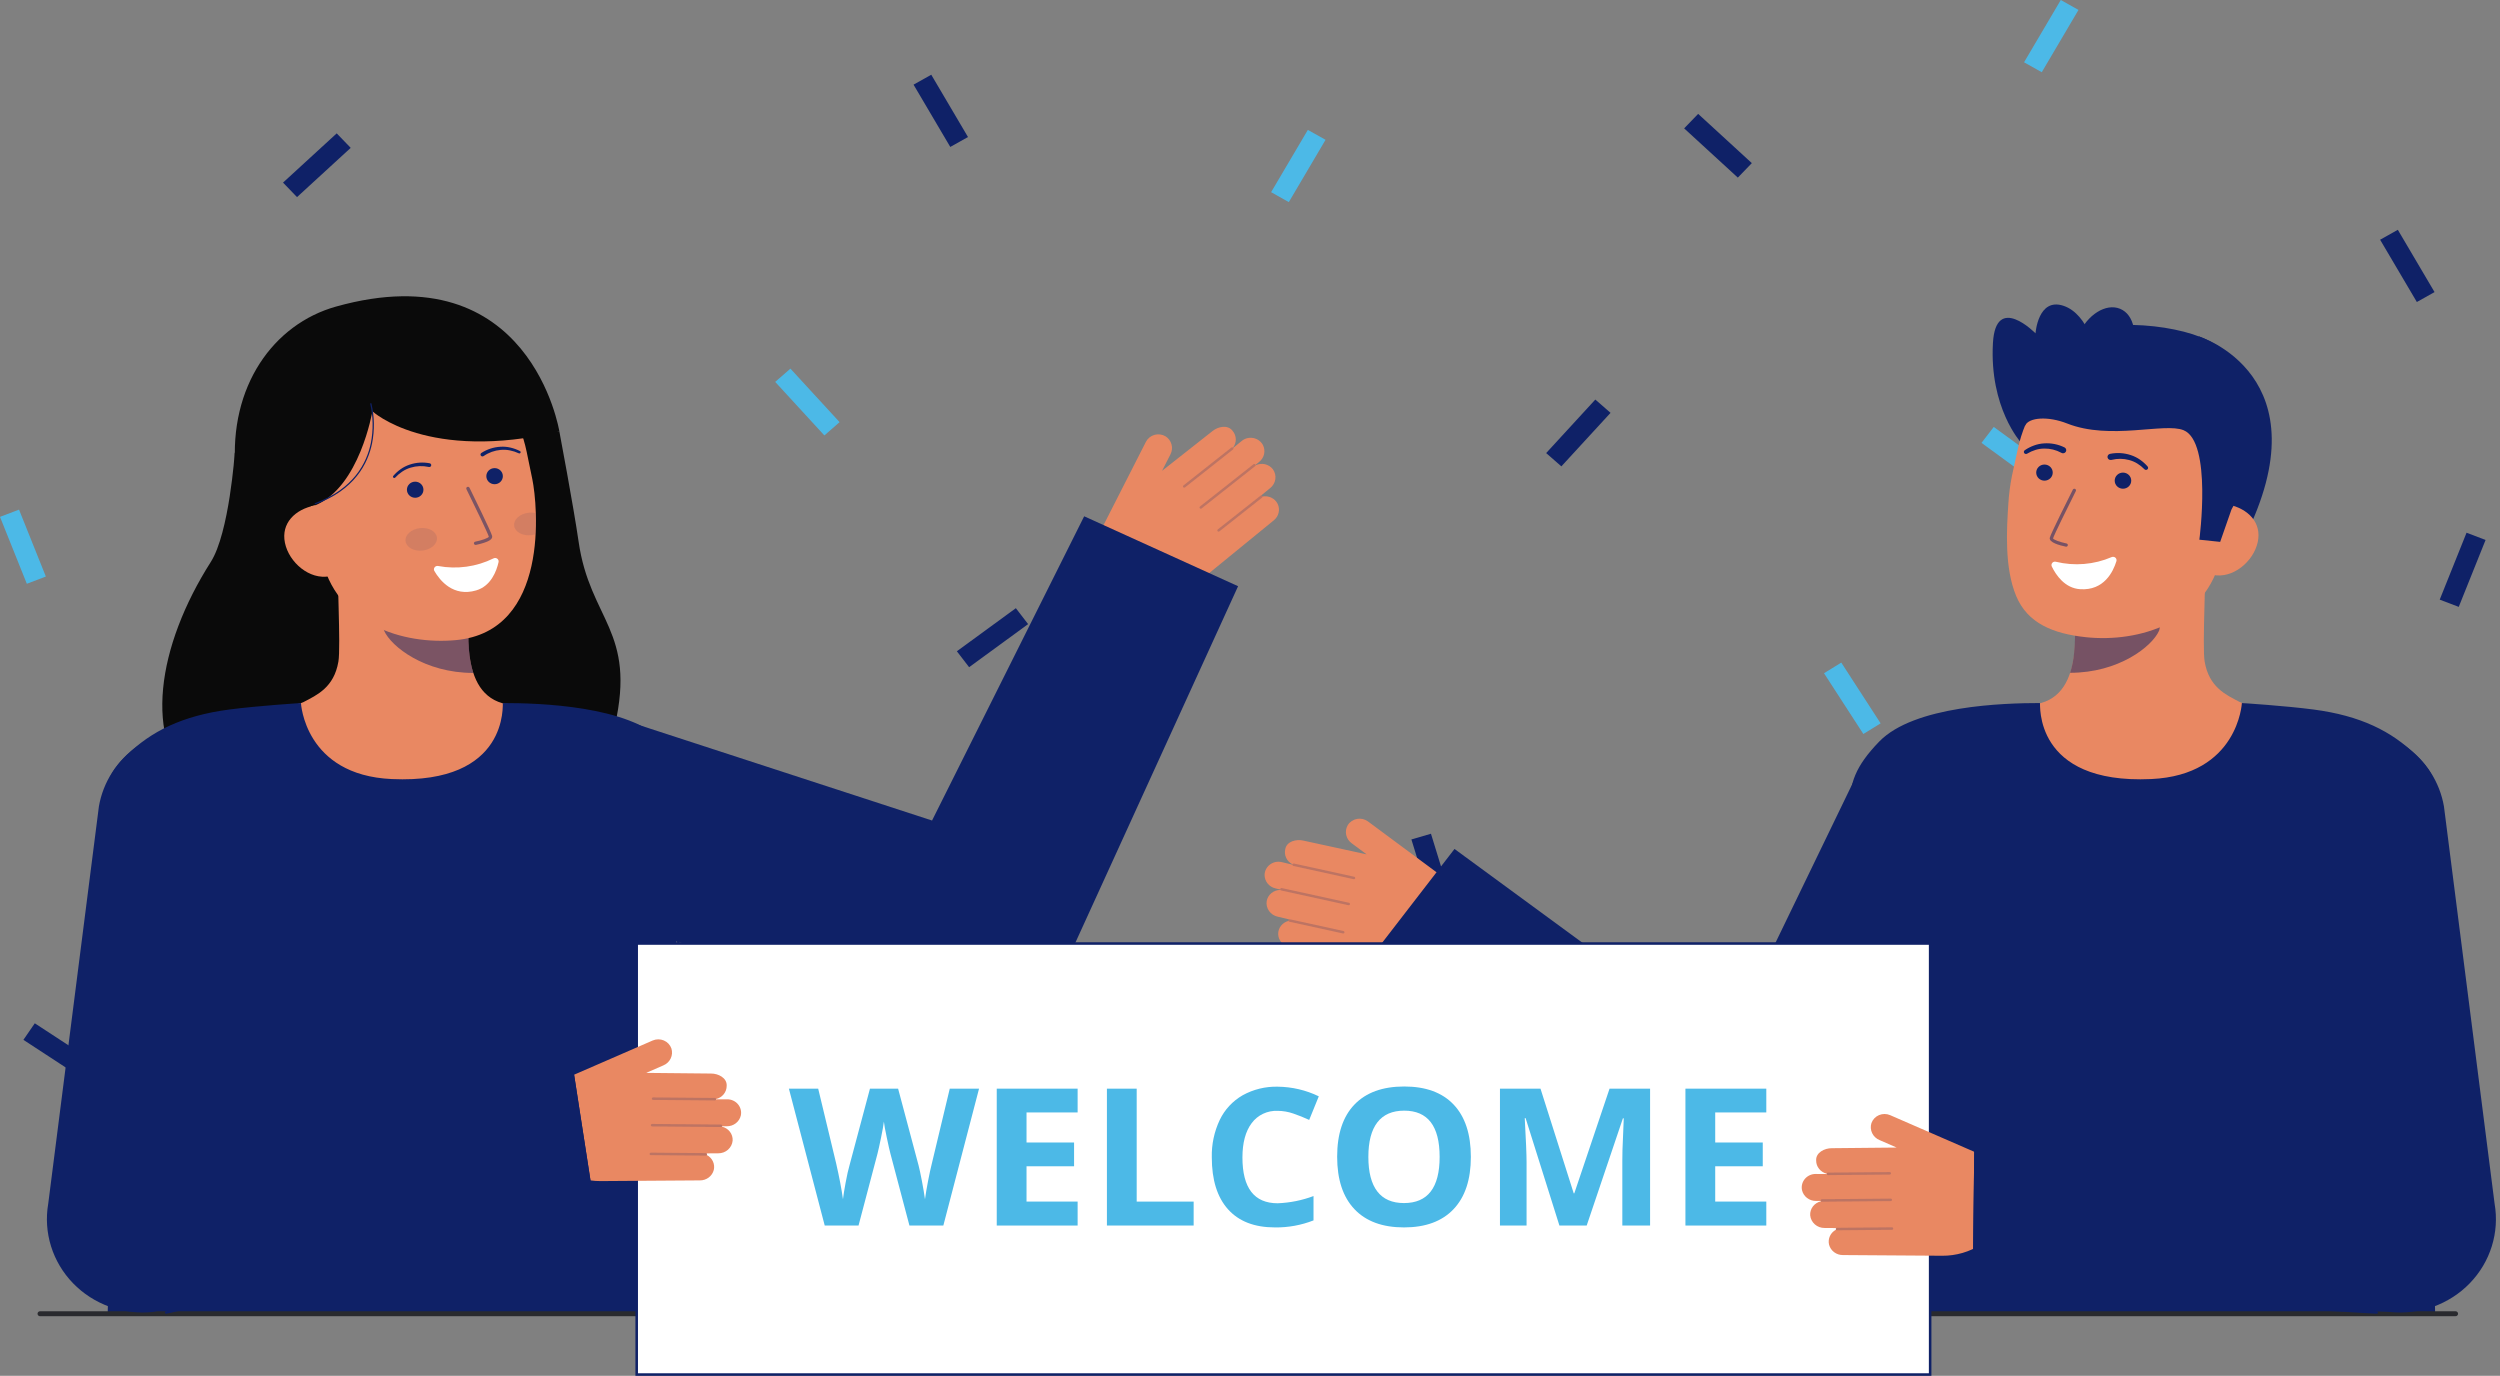 <svg width="318" height="175" viewBox="0 0 318 175" fill="none" xmlns="http://www.w3.org/2000/svg">
<rect x="0" y="0" width="318" height="175" fill="#808080" stroke="none"/>
<path d="M313.745 67.762L310.332 76.274L312.752 77.196L316.165 68.684L313.745 67.762Z" fill="#0F2167"/>
<path d="M100.541 46.889L98.606 48.578L104.86 55.387L106.796 53.697L100.541 46.889Z" fill="#4CB9E7"/>
<path d="M129.217 77.361L121.713 82.84L123.271 84.867L130.775 79.388L129.217 77.361Z" fill="#0F2167"/>
<path d="M216.005 14.485L214.224 16.33L221.052 22.593L222.833 20.749L216.005 14.485Z" fill="#0F2167"/>
<path d="M166.358 16.522L161.685 24.445L163.937 25.708L168.61 17.784L166.358 16.522Z" fill="#4CB9E7"/>
<path d="M234.211 84.282L232.014 85.634L237.018 93.363L239.215 92.011L234.211 84.282Z" fill="#4CB9E7"/>
<path d="M132.332 121.919L130.008 123.051L134.198 131.227L136.522 130.095L132.332 121.919Z" fill="#4CB9E7"/>
<path d="M98.329 100.407L95.637 109.161L98.126 109.888L100.818 101.134L98.329 100.407Z" fill="#0F2167"/>
<path d="M260.965 127.687L253.179 132.777L254.626 134.881L262.412 129.79L260.965 127.687Z" fill="#0F2167"/>
<path d="M262.132 2.35814e-05L257.459 7.923L259.711 9.186L264.384 1.262L262.132 2.35814e-05Z" fill="#4CB9E7"/>
<path d="M2.42 64.823L0 65.745L3.413 74.257L5.833 73.335L2.42 64.823Z" fill="#4CB9E7"/>
<path d="M253.606 54.306L252.048 56.334L259.552 61.813L261.11 59.786L253.606 54.306Z" fill="#4CB9E7"/>
<path d="M42.829 16.964L36.001 23.227L37.781 25.072L44.609 18.808L42.829 16.964Z" fill="#0F2167"/>
<path d="M118.456 9.505L116.203 10.767L120.876 18.691L123.128 17.429L118.456 9.505Z" fill="#0F2167"/>
<path d="M26.587 108.991L21.584 116.72L23.781 118.071L28.784 110.342L26.587 108.991Z" fill="#4CB9E7"/>
<path d="M4.425 130.163L2.978 132.268L10.769 137.359L12.216 135.254L4.425 130.163Z" fill="#0F2167"/>
<path d="M305.003 29.23L302.75 30.493L307.423 38.416L309.675 37.154L305.003 29.23Z" fill="#0F2167"/>
<path d="M202.925 50.824L196.671 57.632L198.606 59.322L204.861 52.513L202.925 50.824Z" fill="#0F2167"/>
<path d="M148.015 127.562L143.825 135.738L146.149 136.87L150.339 128.694L148.015 127.562Z" fill="#4CB9E7"/>
<path d="M182.019 106.051L179.531 106.778L182.223 115.532L184.712 114.805L182.019 106.051Z" fill="#0F2167"/>
<path d="M182.857 111.047L174.002 104.485C173.808 104.341 173.584 104.238 173.347 104.182C173.109 104.127 172.862 104.12 172.622 104.163C172.381 104.206 172.152 104.297 171.95 104.43C171.748 104.564 171.576 104.737 171.446 104.939C171.218 105.319 171.143 105.767 171.235 106.198C171.327 106.629 171.58 107.011 171.945 107.271L173.843 108.677L165.79 106.925C164.898 106.715 163.665 107.013 163.489 108.004C163.396 108.381 163.437 108.778 163.605 109.129C163.772 109.481 164.057 109.767 164.413 109.94C164.409 109.948 164.406 109.956 164.403 109.964C164.403 109.971 164.403 109.977 164.403 109.984L163.028 109.66C162.773 109.6 162.508 109.596 162.251 109.649C161.995 109.702 161.754 109.81 161.545 109.965C161.337 110.12 161.167 110.319 161.047 110.546C160.928 110.773 160.862 111.024 160.854 111.279C160.85 111.682 160.988 112.073 161.245 112.388C161.502 112.703 161.862 112.923 162.265 113.01L162.849 113.148C162.853 113.166 162.86 113.184 162.87 113.2C162.452 113.197 162.047 113.338 161.726 113.599C161.406 113.86 161.191 114.223 161.12 114.625C161.056 115.066 161.165 115.515 161.425 115.881C161.685 116.248 162.077 116.505 162.523 116.602L163.977 116.945C163.953 116.954 163.932 116.969 163.915 116.988C163.898 117.007 163.886 117.029 163.88 117.054C163.874 117.083 163.877 117.113 163.889 117.141C163.516 117.239 163.186 117.453 162.95 117.751C162.714 118.049 162.585 118.414 162.583 118.79C162.589 119.186 162.732 119.567 162.988 119.874C163.244 120.18 163.599 120.393 163.995 120.479L176.262 123.368C177.979 123.772 179.78 123.667 181.434 123.067C183.089 122.467 184.522 121.399 185.55 120C186.437 118.793 186.806 117.297 186.579 115.83C186.352 114.362 185.547 113.039 184.335 112.141L182.857 111.047Z" fill="#E98862"/>
<g opacity="0.2">
<path d="M172.377 111.714C172.366 111.754 172.34 111.788 172.304 111.81C172.268 111.832 172.225 111.839 172.183 111.83L164.526 110.152C164.505 110.147 164.485 110.139 164.468 110.127C164.45 110.115 164.435 110.1 164.424 110.082C164.413 110.065 164.405 110.045 164.401 110.024C164.398 110.004 164.398 109.983 164.403 109.963C164.408 109.942 164.416 109.923 164.429 109.906C164.441 109.889 164.456 109.875 164.475 109.864C164.493 109.853 164.513 109.845 164.534 109.841C164.555 109.838 164.576 109.838 164.597 109.843L172.254 111.521C172.275 111.525 172.295 111.534 172.313 111.546C172.33 111.558 172.345 111.573 172.356 111.591C172.368 111.609 172.375 111.628 172.379 111.649C172.383 111.669 172.382 111.691 172.377 111.711L172.377 111.714Z" fill="#0F2167"/>
</g>
<g opacity="0.2">
<path d="M171.711 115.026C171.701 115.067 171.675 115.102 171.638 115.124C171.602 115.145 171.558 115.152 171.516 115.143L162.97 113.272C162.949 113.267 162.93 113.258 162.912 113.246C162.895 113.234 162.88 113.219 162.868 113.202C162.857 113.184 162.849 113.164 162.846 113.144C162.842 113.123 162.843 113.102 162.848 113.082C162.858 113.041 162.885 113.006 162.921 112.984C162.957 112.962 163 112.954 163.042 112.962L171.588 114.833C171.609 114.838 171.629 114.846 171.646 114.858C171.664 114.87 171.679 114.885 171.69 114.903C171.702 114.921 171.709 114.94 171.713 114.961C171.717 114.982 171.716 115.003 171.711 115.023V115.026Z" fill="#0F2167"/>
</g>
<g opacity="0.2">
<path d="M171.012 118.618C171.002 118.659 170.976 118.693 170.94 118.715C170.903 118.737 170.86 118.744 170.819 118.735L164.002 117.242C163.96 117.233 163.923 117.208 163.9 117.172C163.877 117.137 163.869 117.094 163.879 117.053C163.888 117.012 163.914 116.976 163.95 116.954C163.987 116.931 164.031 116.924 164.073 116.933L170.89 118.426C170.911 118.43 170.931 118.439 170.948 118.451C170.966 118.463 170.98 118.478 170.992 118.496C171.003 118.513 171.011 118.533 171.015 118.553C171.018 118.574 171.018 118.595 171.013 118.616L171.012 118.618Z" fill="#0F2167"/>
</g>
<path d="M140.817 65.913L145.761 56.2C145.87 55.987 146.023 55.798 146.21 55.645C146.398 55.493 146.616 55.38 146.851 55.314C147.086 55.248 147.332 55.231 147.574 55.263C147.817 55.295 148.049 55.376 148.258 55.5C148.635 55.742 148.907 56.111 149.021 56.537C149.135 56.963 149.083 57.415 148.875 57.805L147.814 59.888L154.231 54.831C154.935 54.257 156.175 53.99 156.784 54.802C157.039 55.1 157.183 55.473 157.193 55.86C157.203 56.248 157.078 56.627 156.838 56.937C156.845 56.942 156.852 56.948 156.858 56.954C156.861 56.96 156.865 56.966 156.867 56.972L157.952 56.085C158.153 55.921 158.389 55.803 158.643 55.739C158.897 55.675 159.162 55.668 159.419 55.717C159.677 55.765 159.919 55.87 160.13 56.021C160.341 56.173 160.514 56.369 160.638 56.595C160.824 56.953 160.879 57.364 160.793 57.758C160.706 58.151 160.484 58.504 160.162 58.757L159.701 59.134C159.706 59.152 159.708 59.17 159.706 59.189C160.078 59.005 160.506 58.956 160.912 59.051C161.318 59.146 161.676 59.379 161.922 59.707C162.181 60.075 162.288 60.524 162.221 60.965C162.155 61.406 161.921 61.806 161.565 62.086L160.418 63.023C160.444 63.02 160.47 63.024 160.494 63.034C160.518 63.043 160.539 63.058 160.556 63.078C160.575 63.102 160.586 63.13 160.589 63.16C160.967 63.086 161.36 63.135 161.707 63.3C162.054 63.465 162.336 63.736 162.509 64.072C162.684 64.429 162.73 64.833 162.64 65.218C162.55 65.604 162.33 65.948 162.014 66.196L152.339 74.096C150.986 75.201 149.325 75.888 147.569 76.066C145.813 76.245 144.042 75.909 142.484 75.1C141.14 74.403 140.128 73.223 139.663 71.81C139.198 70.397 139.316 68.863 139.992 67.534L140.817 65.913Z" fill="#E98862"/>
<g opacity="0.2">
<path d="M150.511 61.973C150.539 62.005 150.578 62.025 150.62 62.029C150.663 62.032 150.705 62.02 150.738 61.993L156.835 57.175C156.869 57.149 156.89 57.111 156.895 57.069C156.899 57.027 156.886 56.985 156.859 56.953C156.832 56.92 156.793 56.899 156.75 56.895C156.707 56.891 156.664 56.903 156.631 56.929L150.534 61.747C150.501 61.774 150.48 61.812 150.475 61.853C150.471 61.895 150.483 61.936 150.51 61.969L150.511 61.973Z" fill="#0F2167"/>
</g>
<g opacity="0.2">
<path d="M152.616 64.653C152.644 64.685 152.683 64.705 152.726 64.709C152.768 64.712 152.811 64.7 152.844 64.673L159.648 59.297C159.681 59.27 159.702 59.232 159.707 59.191C159.711 59.149 159.699 59.108 159.672 59.075C159.644 59.044 159.605 59.024 159.563 59.02C159.521 59.015 159.478 59.027 159.444 59.052L152.638 64.427C152.605 64.454 152.584 64.492 152.579 64.533C152.575 64.575 152.587 64.616 152.614 64.649L152.616 64.653Z" fill="#0F2167"/>
</g>
<g opacity="0.2">
<path d="M154.88 67.568C154.907 67.6 154.946 67.62 154.989 67.624C155.032 67.628 155.074 67.615 155.107 67.588L160.535 63.3C160.568 63.273 160.589 63.235 160.594 63.193C160.598 63.151 160.586 63.11 160.559 63.077C160.531 63.044 160.492 63.024 160.449 63.019C160.406 63.015 160.364 63.027 160.33 63.054L154.901 67.343C154.868 67.369 154.847 67.407 154.842 67.448C154.838 67.49 154.85 67.532 154.877 67.564L154.88 67.568Z" fill="#0F2167"/>
</g>
<path d="M29.862 57.586C29.862 57.586 29.165 67.784 26.811 71.483C20.035 82.136 18.072 94.119 24.857 100.38C31.643 106.641 74.924 106.728 78.204 92.328C80.964 80.204 75.04 78.901 73.599 68.901C72.946 64.376 71.152 54.887 71.152 54.887" fill="#0A0A0A"/>
<path d="M67.002 90.216C66.927 90.207 66.098 103.618 50.117 102.449C39.053 101.64 35.108 90.197 34.855 90.197C36.048 89.95 38.056 89.59 38.586 89.315C40.328 88.402 42.483 87.452 43.045 84.154C43.37 82.255 42.82 72.529 42.989 70.605L59.972 74.301C59.734 78.363 58.073 87.779 63.895 89.446C64.863 89.722 65.906 89.976 67.002 90.216Z" fill="#E98862"/>
<path opacity="0.5" d="M60.21 85.598C59.944 84.763 59.772 83.901 59.699 83.029C59.512 81.039 59.549 79.035 59.81 77.053C56.358 76.599 53.107 75.21 50.424 73.044C50.109 74.179 48.375 79.14 48.855 80.219C49.762 82.259 54.027 85.598 60.21 85.598Z" fill="#0F2167"/>
<path d="M58.014 81.42C51.318 82.053 42.655 79.441 40.86 70.749L39.241 62.906C37.446 54.214 40.675 46.248 49.07 44.601C57.465 42.955 65.195 48.769 66.99 57.461L67.707 60.934C68.395 64.269 69.96 80.293 58.014 81.42Z" fill="#E98862"/>
<path opacity="0.1" d="M53.757 70.03C54.859 69.902 55.674 69.159 55.578 68.371C55.481 67.583 54.51 67.049 53.408 67.177C52.306 67.305 51.491 68.047 51.588 68.835C51.684 69.623 52.656 70.158 53.757 70.03Z" fill="#0F2167"/>
<path opacity="0.1" d="M65.4 66.88C65.498 67.667 66.471 68.201 67.572 68.074C67.763 68.052 67.95 68.01 68.132 67.95C68.183 67.012 68.186 66.11 68.158 65.275C67.852 65.2 67.534 65.182 67.222 65.221C66.12 65.348 65.305 66.09 65.4 66.88Z" fill="#0F2167"/>
<path opacity="0.5" d="M60.532 69.312C60.537 69.311 60.543 69.31 60.548 69.309C60.888 69.24 61.224 69.153 61.555 69.047C62.048 68.887 62.691 68.623 62.603 68.188C62.501 67.693 60.005 62.622 59.722 62.046C59.71 62.02 59.693 61.997 59.672 61.977C59.651 61.958 59.626 61.943 59.599 61.933C59.572 61.923 59.543 61.918 59.514 61.92C59.485 61.921 59.456 61.928 59.43 61.94C59.404 61.953 59.38 61.97 59.361 61.991C59.342 62.012 59.327 62.037 59.318 62.064C59.309 62.091 59.306 62.12 59.308 62.148C59.31 62.176 59.319 62.203 59.332 62.228C60.396 64.388 62.11 67.938 62.179 68.272C62.125 68.427 61.308 68.731 60.464 68.897C60.436 68.901 60.409 68.911 60.385 68.925C60.36 68.94 60.34 68.959 60.323 68.981C60.306 69.004 60.294 69.029 60.288 69.056C60.281 69.083 60.28 69.111 60.285 69.138C60.289 69.165 60.299 69.192 60.314 69.215C60.329 69.239 60.349 69.259 60.372 69.275C60.395 69.291 60.421 69.303 60.448 69.309C60.476 69.316 60.504 69.317 60.532 69.312L60.532 69.312Z" fill="#0F2167"/>
<path d="M32.542 65.722L40.069 64.288C45.754 61.971 47.367 52.312 47.367 52.312C47.367 52.312 54.384 58.826 71.153 54.887C71.153 54.887 67.511 32.066 42.749 38.994C34.765 41.228 29.109 49.161 29.95 59.669C30.54 67.031 32.542 65.722 32.542 65.722Z" fill="#0A0A0A"/>
<path d="M41.928 73.295C39.377 73.795 36.759 71.54 36.245 69.052C35.731 66.565 37.517 64.788 40.068 64.287L41.727 65.696L44.121 72.864L41.928 73.295Z" fill="#E98862"/>
<path d="M61.53 58.002C62.169 57.562 62.915 57.295 63.694 57.227C64.085 57.191 64.48 57.212 64.865 57.291C65.252 57.368 65.629 57.492 65.985 57.66L65.996 57.666C66.036 57.683 66.081 57.684 66.121 57.669C66.161 57.654 66.194 57.625 66.213 57.587C66.231 57.549 66.233 57.505 66.219 57.465C66.205 57.426 66.176 57.393 66.137 57.374C65.76 57.18 65.358 57.032 64.943 56.936C64.525 56.837 64.094 56.8 63.665 56.825C62.795 56.872 61.954 57.145 61.229 57.617C61.202 57.635 61.179 57.657 61.161 57.684C61.143 57.711 61.13 57.74 61.124 57.772C61.118 57.803 61.118 57.835 61.125 57.866C61.132 57.897 61.145 57.927 61.163 57.953C61.181 57.98 61.205 58.002 61.232 58.019C61.26 58.037 61.29 58.049 61.322 58.055C61.354 58.061 61.387 58.06 61.419 58.054C61.451 58.047 61.481 58.035 61.508 58.017L61.514 58.013L61.53 58.002Z" fill="#0F2167"/>
<path d="M54.655 58.929C53.8 58.763 52.916 58.824 52.093 59.105C51.687 59.242 51.304 59.437 50.957 59.684C50.611 59.928 50.298 60.214 50.026 60.535C49.998 60.566 49.985 60.607 49.987 60.649C49.99 60.69 50.01 60.729 50.041 60.757C50.073 60.785 50.114 60.8 50.157 60.799C50.2 60.798 50.24 60.781 50.27 60.751L50.279 60.742C50.542 60.454 50.841 60.199 51.169 59.983C51.493 59.767 51.85 59.6 52.225 59.488C52.971 59.259 53.766 59.228 54.529 59.396L54.547 59.401C54.611 59.416 54.679 59.406 54.735 59.372C54.791 59.339 54.832 59.285 54.847 59.223C54.863 59.16 54.852 59.094 54.818 59.039C54.784 58.985 54.728 58.946 54.664 58.93L54.655 58.929Z" fill="#0F2167"/>
<path d="M40.074 64.168C45.133 62.331 46.812 58.926 47.329 56.391C47.664 54.701 47.633 52.961 47.237 51.283L47.081 51.325C47.47 52.981 47.5 54.698 47.169 56.366C46.659 58.859 45.004 62.21 40.017 64.02L40.074 64.168Z" fill="#0F2167"/>
<path d="M80.018 91.812L128.057 107.466L113.953 113.577L137.907 65.672L157.484 74.566L135.259 123.257C134.135 125.719 132.14 127.705 129.638 128.851C127.136 129.997 124.294 130.228 121.632 129.501L121.154 129.368L72.388 116.021L80.018 91.812Z" fill="#0F2167"/>
<path d="M49.819 99.096C38.747 98.587 38.281 89.427 38.281 89.427C38.281 89.427 32.795 89.772 29.148 90.253C23.178 91.041 19.24 93.014 16.105 96.07C13.19 98.912 11.414 101.987 13.293 121.621C14.653 135.838 13.696 167.107 13.696 167.107H81.163C81.163 167.107 85.874 121.931 86.433 115.533C87.499 103.316 90.51 100.619 84.409 94.326C79.984 89.762 68.561 89.427 63.963 89.427C63.888 89.427 64.896 99.789 49.819 99.096Z" fill="#0F2167"/>
<path d="M62.776 71.025C60.601 72.103 58.119 72.444 55.722 71.994C55.639 71.979 55.553 71.987 55.475 72.018C55.397 72.048 55.329 72.1 55.279 72.167C55.23 72.233 55.201 72.312 55.196 72.394C55.191 72.477 55.21 72.558 55.251 72.63C55.965 73.858 57.66 75.955 60.567 75.1C62.444 74.548 63.154 72.665 63.417 71.501C63.435 71.42 63.429 71.336 63.4 71.259C63.37 71.181 63.319 71.114 63.252 71.064C63.184 71.014 63.104 70.984 63.02 70.977C62.935 70.97 62.851 70.987 62.776 71.025Z" fill="white"/>
<path d="M62.912 61.593C63.493 61.593 63.963 61.135 63.963 60.569C63.963 60.003 63.493 59.544 62.912 59.544C62.332 59.544 61.861 60.003 61.861 60.569C61.861 61.135 62.332 61.593 62.912 61.593Z" fill="#0F2167"/>
<path d="M52.811 63.317C53.392 63.317 53.862 62.858 53.862 62.292C53.862 61.727 53.392 61.268 52.811 61.268C52.23 61.268 51.76 61.727 51.76 62.292C51.76 62.858 52.23 63.317 52.811 63.317Z" fill="#0F2167"/>
<path d="M86.283 119.984C86.276 119.984 86.269 119.984 86.263 119.984C86.22 119.979 86.181 119.957 86.155 119.924C86.128 119.891 86.116 119.849 86.122 119.807L87.166 111.552C87.169 111.531 87.175 111.511 87.186 111.493C87.196 111.474 87.21 111.458 87.227 111.445C87.244 111.433 87.263 111.423 87.284 111.418C87.305 111.412 87.326 111.411 87.347 111.414C87.368 111.417 87.389 111.423 87.407 111.434C87.426 111.444 87.442 111.458 87.456 111.474C87.469 111.49 87.478 111.509 87.484 111.529C87.49 111.549 87.491 111.57 87.489 111.591L86.444 119.846C86.439 119.884 86.419 119.919 86.39 119.945C86.36 119.97 86.322 119.984 86.283 119.984Z" fill="#0F2167"/>
<path d="M257.059 56.281C257.059 56.281 253.035 51.875 253.502 43.624C253.863 37.235 258.918 42.402 258.918 42.402C258.918 42.402 259.224 37.804 262.48 38.899C265.735 39.993 266.649 45.063 266.649 45.063" fill="#0F2167"/>
<path d="M279.677 42.785C279.677 42.785 295.932 47.749 285.441 68.523L283.952 68.333L280.929 67.948" fill="#0F2167"/>
<path d="M256.553 90.183C256.628 90.174 257.454 103.54 273.382 102.375C284.409 101.569 288.341 90.164 288.594 90.164C287.405 89.918 285.403 89.56 284.875 89.285C283.138 88.375 280.99 87.429 280.43 84.142C280.108 82.247 280.655 72.555 280.487 70.638L263.56 74.321C263.797 78.369 265.452 87.754 259.65 89.416C258.685 89.69 257.644 89.943 256.553 90.183Z" fill="#E98862"/>
<path opacity="0.52" d="M263.323 85.58C263.588 84.747 263.758 83.888 263.832 83.019C264.018 81.036 263.981 79.038 263.721 77.063C267.162 76.61 270.403 75.226 273.076 73.067C273.39 74.199 275.119 79.143 274.64 80.219C273.736 82.251 269.485 85.58 263.323 85.58Z" fill="#0F2167"/>
<path d="M265.352 81.054C272.018 81.754 280.681 79.243 282.567 70.599L284.267 62.799C286.151 54.157 283.023 46.183 274.674 44.453C266.325 42.723 258.557 48.437 256.672 57.081L255.919 60.534C255.682 61.724 255.528 62.928 255.458 64.138C255.251 67.336 254.948 72.2 256.462 75.824C257.891 79.246 261.094 80.606 265.352 81.054Z" fill="#E98862"/>
<path d="M260.057 61.14C260.638 61.14 261.108 60.681 261.108 60.115C261.108 59.549 260.638 59.09 260.057 59.09C259.477 59.09 259.006 59.549 259.006 60.115C259.006 60.681 259.477 61.14 260.057 61.14Z" fill="#0F2167"/>
<path d="M270.042 62.165C270.622 62.165 271.093 61.706 271.093 61.14C271.093 60.574 270.622 60.115 270.042 60.115C269.461 60.115 268.99 60.574 268.99 61.14C268.99 61.706 269.461 62.165 270.042 62.165Z" fill="#0F2167"/>
<path d="M281.474 73.125C284.011 73.651 286.645 71.431 287.184 68.957C287.723 66.484 285.964 64.694 283.427 64.168L281.758 65.555L279.292 72.673L281.474 73.125Z" fill="#E98862"/>
<path d="M279.759 68.649C279.759 68.649 281.408 56.219 277.748 54.721C275.313 53.723 268.433 56.039 262.943 53.869C260.542 52.919 258.049 53.062 257.573 54.164C257.384 54.601 257.167 47.758 262.091 43.554C266.011 40.207 276.425 41.07 280.794 43.267C292.891 49.348 283.843 64.81 283.843 64.81L282.406 68.926L279.759 68.649Z" fill="#0F2167"/>
<g opacity="0.52">
<path d="M262.792 69.538L262.775 69.535C261.957 69.368 260.605 68.997 260.732 68.402C260.839 67.908 263.375 62.856 263.665 62.281C263.69 62.232 263.733 62.194 263.787 62.176C263.84 62.159 263.899 62.162 263.949 62.186C264 62.211 264.039 62.254 264.057 62.306C264.075 62.358 264.072 62.415 264.047 62.464C262.922 64.701 261.222 68.151 261.149 68.487C261.199 68.645 262.016 68.956 262.863 69.129C262.916 69.141 262.962 69.172 262.993 69.216C263.023 69.26 263.035 69.314 263.026 69.366C263.017 69.418 262.988 69.466 262.944 69.498C262.901 69.529 262.846 69.544 262.792 69.538Z" fill="#0F2167"/>
</g>
<path d="M262.603 56.91C261.8 56.514 260.901 56.337 260.003 56.398C259.562 56.425 259.127 56.516 258.713 56.669C258.304 56.818 257.916 57.017 257.558 57.262C257.498 57.299 257.456 57.357 257.44 57.425C257.424 57.492 257.436 57.563 257.473 57.622C257.51 57.681 257.57 57.723 257.639 57.74C257.708 57.756 257.781 57.746 257.842 57.71L257.86 57.7C258.189 57.501 258.541 57.344 258.91 57.231C259.273 57.118 259.652 57.059 260.033 57.057C260.787 57.046 261.53 57.23 262.187 57.589L262.212 57.603C262.258 57.63 262.309 57.648 262.362 57.655C262.415 57.663 262.469 57.66 262.521 57.647C262.573 57.634 262.622 57.611 262.665 57.579C262.707 57.548 262.743 57.508 262.77 57.463C262.798 57.418 262.815 57.369 262.823 57.317C262.83 57.265 262.826 57.212 262.813 57.162C262.799 57.111 262.775 57.064 262.743 57.023C262.71 56.981 262.67 56.946 262.623 56.92L262.603 56.91Z" fill="#0F2167"/>
<path d="M268.614 58.493C269.345 58.311 270.111 58.319 270.837 58.519C271.205 58.617 271.555 58.768 271.876 58.968C272.202 59.17 272.502 59.41 272.767 59.684L272.781 59.698C272.831 59.746 272.898 59.772 272.968 59.773C273.038 59.773 273.105 59.747 273.155 59.701C273.206 59.654 273.236 59.59 273.24 59.522C273.243 59.454 273.22 59.388 273.174 59.336C272.892 59.011 272.57 58.721 272.214 58.474C271.854 58.223 271.458 58.026 271.039 57.889C270.187 57.605 269.272 57.551 268.391 57.731C268.339 57.742 268.29 57.763 268.246 57.793C268.202 57.822 268.165 57.86 268.136 57.904C268.078 57.992 268.058 58.1 268.081 58.202C268.104 58.305 268.168 58.395 268.258 58.451C268.349 58.508 268.459 58.527 268.564 58.505L268.585 58.5L268.614 58.493Z" fill="#0F2167"/>
<path d="M261.506 71.456C263.873 72.032 266.371 71.823 268.603 70.862C268.681 70.829 268.766 70.818 268.849 70.831C268.933 70.843 269.011 70.879 269.074 70.933C269.138 70.987 269.184 71.058 269.208 71.137C269.232 71.216 269.232 71.3 269.209 71.379C268.793 72.731 267.624 75.146 264.594 74.946C262.638 74.818 261.514 73.138 260.989 72.06C260.953 71.985 260.939 71.902 260.95 71.82C260.961 71.738 260.995 71.66 261.05 71.597C261.104 71.533 261.176 71.486 261.256 71.461C261.337 71.436 261.424 71.434 261.506 71.456Z" fill="white"/>
<path d="M270.901 45.325C272.033 42.736 271.487 40.03 269.683 39.281C267.878 38.531 265.498 40.023 264.367 42.612C263.236 45.201 263.781 47.907 265.586 48.656C267.39 49.406 269.77 47.914 270.901 45.325Z" fill="#0F2167"/>
<path d="M273.63 99.096C284.701 98.587 285.167 89.427 285.167 89.427C285.167 89.427 290.653 89.772 294.3 90.253C300.27 91.041 304.209 93.014 307.343 96.07C310.259 98.912 312.034 101.987 310.155 121.621C308.795 135.838 309.753 167.107 309.753 167.107H242.285C242.285 167.107 237.574 121.932 237.015 115.533C235.949 103.316 232.938 100.619 239.039 94.326C243.464 89.762 254.887 89.427 259.485 89.427C259.56 89.427 258.553 99.789 273.63 99.096Z" fill="#0F2167"/>
<path d="M236.856 97.155L219.412 133.205L185.013 107.988L171.35 125.699L216.9 159.091C217.308 159.386 217.734 159.657 218.175 159.901C219.477 160.612 220.909 161.066 222.391 161.237C223.872 161.409 225.374 161.294 226.81 160.899C228.245 160.505 229.588 159.838 230.759 158.938C231.931 158.038 232.909 156.922 233.639 155.653L233.836 155.31L260.449 109.004L236.856 97.155Z" fill="#0F2167"/>
<path d="M312.341 167.424H5.098C5.012 167.424 4.929 167.39 4.868 167.331C4.807 167.272 4.773 167.191 4.773 167.107C4.773 167.023 4.807 166.943 4.868 166.883C4.929 166.824 5.012 166.791 5.098 166.791H312.341C312.428 166.791 312.51 166.824 312.571 166.883C312.632 166.943 312.666 167.023 312.666 167.107C312.666 167.191 312.632 167.272 312.571 167.331C312.51 167.39 312.428 167.424 312.341 167.424Z" fill="#292A2E"/>
<path d="M245.514 120.019H80.987V174.841H245.514V120.019Z" fill="white"/>
<path d="M245.676 175H80.825V119.86H245.676V175ZM81.15 174.683H245.351V120.177H81.15V174.683Z" fill="#0F2167"/>
<path d="M72.863 136.773L83.019 132.352C83.243 132.255 83.484 132.204 83.728 132.203C83.973 132.201 84.215 132.25 84.439 132.345C84.663 132.44 84.864 132.579 85.03 132.754C85.196 132.929 85.323 133.136 85.402 133.362C85.535 133.782 85.504 134.236 85.313 134.635C85.123 135.034 84.787 135.35 84.372 135.521L82.194 136.471L90.446 136.554C91.364 136.547 92.494 137.111 92.434 138.115C92.436 138.503 92.304 138.88 92.058 139.186C91.813 139.491 91.468 139.706 91.081 139.795C91.084 139.804 91.085 139.812 91.085 139.821C91.084 139.828 91.083 139.834 91.081 139.84L92.496 139.831C92.758 139.829 93.017 139.884 93.254 139.993C93.492 140.101 93.701 140.259 93.868 140.456C94.034 140.653 94.153 140.884 94.217 141.132C94.28 141.38 94.286 141.638 94.234 141.888C94.144 142.281 93.918 142.632 93.594 142.882C93.271 143.131 92.869 143.265 92.456 143.261L91.854 143.265C91.846 143.282 91.835 143.297 91.821 143.311C92.229 143.4 92.591 143.628 92.842 143.953C93.093 144.278 93.217 144.68 93.192 145.086C93.152 145.53 92.941 145.943 92.602 146.242C92.264 146.542 91.821 146.705 91.364 146.701L89.868 146.711C89.889 146.725 89.907 146.744 89.919 146.766C89.931 146.788 89.938 146.813 89.939 146.838C89.937 146.868 89.927 146.897 89.909 146.921C90.25 147.099 90.521 147.381 90.681 147.723C90.841 148.066 90.881 148.45 90.795 148.817C90.697 149.2 90.468 149.54 90.147 149.781C89.826 150.023 89.431 150.151 89.026 150.146L76.406 150.234C74.64 150.246 72.912 149.744 71.441 148.793C69.97 147.841 68.824 146.483 68.15 144.892C67.569 143.52 67.559 141.982 68.124 140.604C68.687 139.225 69.78 138.116 71.17 137.51L72.863 136.773Z" fill="#E98862"/>
<g opacity="0.2">
<path d="M82.912 139.751C82.913 139.793 82.93 139.833 82.961 139.862C82.991 139.891 83.032 139.908 83.075 139.908L90.923 139.976C90.966 139.977 91.007 139.96 91.038 139.931C91.069 139.901 91.086 139.861 91.087 139.819C91.087 139.777 91.07 139.737 91.04 139.707C91.01 139.677 90.969 139.66 90.926 139.66L83.078 139.591C83.035 139.591 82.993 139.607 82.963 139.637C82.933 139.667 82.915 139.707 82.915 139.749L82.912 139.751Z" fill="#0F2167"/>
</g>
<g opacity="0.2">
<path d="M82.786 143.126C82.786 143.167 82.804 143.207 82.834 143.236C82.865 143.266 82.906 143.282 82.948 143.282L91.706 143.359C91.749 143.359 91.791 143.342 91.821 143.313C91.852 143.283 91.869 143.243 91.869 143.201C91.867 143.159 91.85 143.12 91.82 143.09C91.79 143.061 91.749 143.044 91.706 143.042L82.948 142.965C82.927 142.965 82.905 142.969 82.885 142.977C82.866 142.985 82.848 142.996 82.832 143.011C82.817 143.026 82.805 143.043 82.797 143.063C82.788 143.082 82.784 143.103 82.784 143.124L82.786 143.126Z" fill="#0F2167"/>
</g>
<g opacity="0.2">
<path d="M82.627 146.777C82.628 146.819 82.645 146.859 82.675 146.888C82.706 146.917 82.747 146.933 82.789 146.933L89.776 146.995C89.819 146.995 89.86 146.979 89.891 146.95C89.922 146.92 89.939 146.88 89.94 146.838C89.94 146.796 89.923 146.756 89.893 146.726C89.863 146.696 89.822 146.679 89.779 146.678L82.792 146.617C82.749 146.617 82.708 146.634 82.677 146.663C82.647 146.693 82.63 146.733 82.63 146.775L82.627 146.777Z" fill="#0F2167"/>
</g>
<path d="M75.77 154.402L19.462 166.88C17.591 167.078 15.699 166.851 13.934 166.217C12.168 165.583 10.577 164.559 9.286 163.224C7.995 161.89 7.038 160.282 6.492 158.527C5.945 156.772 5.823 154.917 6.135 153.108L12.579 102.582C13.114 99.477 14.894 96.707 17.525 94.88C20.156 93.054 23.424 92.322 26.609 92.844C29.794 93.367 32.636 95.101 34.509 97.666C36.382 100.231 37.134 103.416 36.598 106.521L33.495 142.686L72.616 134.056L75.77 154.402Z" fill="#0F2167"/>
<path d="M25.578 144.107C25.537 144.107 25.498 144.092 25.468 144.065C25.439 144.037 25.421 144 25.418 143.961C25.415 143.921 25.427 143.882 25.452 143.851C25.478 143.819 25.514 143.799 25.555 143.793L33.401 142.159C33.422 142.156 33.444 142.157 33.464 142.162C33.485 142.167 33.505 142.176 33.522 142.188C33.539 142.2 33.554 142.216 33.565 142.234C33.575 142.252 33.583 142.272 33.585 142.292C33.592 142.334 33.581 142.376 33.555 142.41C33.53 142.443 33.492 142.466 33.449 142.472L25.603 144.105C25.595 144.107 25.586 144.107 25.578 144.107Z" fill="#0F2167"/>
<path d="M21.151 167.107C21.108 167.11 21.066 167.096 21.034 167.068C21.001 167.04 20.981 167.001 20.979 166.959C20.976 166.917 20.99 166.876 21.019 166.844C21.047 166.813 21.087 166.793 21.13 166.791L75.417 154.327L72.341 134.287L33.453 142.471C33.428 142.474 33.403 142.471 33.379 142.463C33.355 142.455 33.333 142.441 33.315 142.424C33.297 142.406 33.284 142.384 33.277 142.361C33.269 142.337 33.267 142.312 33.272 142.287L35.453 121.624C35.456 121.603 35.464 121.584 35.475 121.566C35.486 121.548 35.501 121.533 35.518 121.521C35.536 121.508 35.556 121.5 35.577 121.495C35.597 121.491 35.619 121.49 35.64 121.494C35.682 121.501 35.72 121.524 35.745 121.558C35.77 121.593 35.78 121.635 35.773 121.677L33.63 142.128L72.416 133.938C72.437 133.932 72.459 133.931 72.481 133.933C72.502 133.936 72.523 133.943 72.541 133.954C72.56 133.964 72.576 133.979 72.589 133.995C72.602 134.012 72.612 134.032 72.617 134.052L75.771 154.4C75.781 154.44 75.775 154.482 75.754 154.517C75.732 154.553 75.698 154.579 75.657 154.59L21.173 167.106C21.166 167.107 21.159 167.107 21.151 167.107Z" fill="#0F2167"/>
<path d="M250.585 146.271L240.429 141.849C240.206 141.752 239.964 141.701 239.72 141.7C239.476 141.699 239.234 141.747 239.009 141.842C238.785 141.937 238.584 142.077 238.418 142.252C238.252 142.427 238.126 142.634 238.046 142.859C237.913 143.279 237.945 143.733 238.135 144.132C238.325 144.531 238.661 144.847 239.077 145.018L241.255 145.968L233.002 146.051C232.085 146.044 230.954 146.609 231.015 147.613C231.012 148.001 231.144 148.378 231.39 148.683C231.636 148.988 231.98 149.203 232.367 149.293C232.365 149.301 232.363 149.31 232.363 149.319C232.364 149.325 232.365 149.332 232.367 149.338L230.952 149.328C230.69 149.326 230.431 149.382 230.194 149.49C229.957 149.598 229.747 149.757 229.581 149.954C229.414 150.151 229.295 150.382 229.231 150.629C229.168 150.877 229.162 151.136 229.214 151.386C229.304 151.779 229.53 152.129 229.854 152.379C230.178 152.629 230.579 152.763 230.992 152.758L231.595 152.762C231.603 152.779 231.614 152.795 231.627 152.808C231.22 152.897 230.858 153.125 230.607 153.45C230.356 153.776 230.232 154.177 230.256 154.584C230.297 155.028 230.507 155.441 230.846 155.74C231.185 156.039 231.627 156.203 232.085 156.198L233.58 156.209C233.559 156.223 233.542 156.242 233.53 156.264C233.518 156.286 233.511 156.31 233.51 156.335C233.511 156.365 233.521 156.394 233.539 156.419C233.199 156.596 232.928 156.878 232.768 157.221C232.608 157.563 232.568 157.947 232.654 158.314C232.752 158.698 232.98 159.038 233.301 159.279C233.622 159.52 234.018 159.649 234.423 159.644L247.043 159.732C248.809 159.744 250.538 159.242 252.008 158.29C253.479 157.338 254.625 155.979 255.299 154.389C255.88 153.017 255.889 151.479 255.325 150.1C254.761 148.722 253.668 147.612 252.278 147.007L250.585 146.271Z" fill="#E98862"/>
<g opacity="0.2">
<path d="M240.536 149.249C240.535 149.29 240.518 149.33 240.487 149.359C240.457 149.389 240.416 149.405 240.373 149.405L232.525 149.474C232.504 149.474 232.483 149.47 232.463 149.462C232.443 149.454 232.425 149.443 232.41 149.428C232.395 149.414 232.383 149.396 232.374 149.377C232.366 149.358 232.362 149.338 232.361 149.317C232.361 149.296 232.365 149.275 232.373 149.256C232.381 149.237 232.393 149.219 232.408 149.204C232.423 149.19 232.441 149.178 232.46 149.17C232.48 149.162 232.501 149.157 232.522 149.157L240.37 149.088C240.413 149.088 240.455 149.105 240.485 149.134C240.516 149.164 240.533 149.204 240.533 149.246L240.536 149.249Z" fill="#0F2167"/>
</g>
<g opacity="0.2">
<path d="M240.662 152.623C240.662 152.665 240.645 152.704 240.615 152.733C240.585 152.762 240.544 152.779 240.502 152.779L231.743 152.856C231.7 152.856 231.659 152.84 231.628 152.81C231.598 152.78 231.581 152.74 231.581 152.698C231.582 152.657 231.6 152.617 231.63 152.588C231.66 152.558 231.7 152.541 231.743 152.54L240.501 152.463C240.544 152.463 240.586 152.48 240.616 152.509C240.647 152.539 240.664 152.579 240.664 152.621L240.662 152.623Z" fill="#0F2167"/>
</g>
<g opacity="0.2">
<path d="M240.822 156.275C240.821 156.316 240.804 156.356 240.773 156.385C240.743 156.415 240.702 156.431 240.659 156.431L233.673 156.492C233.651 156.492 233.63 156.489 233.61 156.481C233.591 156.473 233.573 156.462 233.557 156.447C233.542 156.432 233.53 156.415 233.522 156.396C233.513 156.377 233.509 156.356 233.509 156.335C233.509 156.315 233.513 156.294 233.521 156.275C233.529 156.255 233.54 156.238 233.555 156.223C233.57 156.208 233.588 156.196 233.608 156.188C233.627 156.18 233.648 156.176 233.67 156.176L240.656 156.114C240.699 156.114 240.741 156.131 240.771 156.161C240.801 156.19 240.819 156.231 240.819 156.273L240.822 156.275Z" fill="#0F2167"/>
</g>
<path d="M250.926 163.899L303.986 166.88C305.857 167.078 307.749 166.851 309.515 166.217C311.28 165.583 312.871 164.559 314.162 163.224C315.453 161.89 316.41 160.282 316.957 158.527C317.503 156.772 317.625 154.917 317.313 153.108L310.871 102.58C310.606 101.043 310.032 99.572 309.183 98.25C308.335 96.929 307.227 95.783 305.925 94.879C304.622 93.975 303.149 93.329 301.59 92.98C300.032 92.631 298.418 92.584 296.841 92.843C295.264 93.101 293.754 93.66 292.399 94.488C291.043 95.315 289.868 96.395 288.941 97.665C288.013 98.935 287.351 100.37 286.993 101.89C286.634 103.409 286.586 104.982 286.852 106.52L289.955 144.901L251.158 143.551L250.926 163.899Z" fill="#0F2167"/>
<path d="M297.87 144.74C297.911 144.74 297.95 144.725 297.98 144.698C298.01 144.671 298.028 144.634 298.031 144.594C298.034 144.554 298.022 144.515 297.996 144.484C297.971 144.453 297.934 144.432 297.894 144.426L290.048 144.375C290.027 144.372 290.005 144.373 289.984 144.378C289.963 144.383 289.944 144.392 289.926 144.404C289.909 144.416 289.895 144.432 289.884 144.45C289.873 144.468 289.866 144.488 289.863 144.508C289.857 144.55 289.867 144.592 289.893 144.626C289.919 144.66 289.957 144.682 290 144.688L297.846 144.739C297.854 144.74 297.862 144.74 297.87 144.74Z" fill="#0F2167"/>
<path d="M302.297 167.107C302.34 167.11 302.383 167.096 302.415 167.068C302.448 167.04 302.467 167.001 302.47 166.959C302.473 166.917 302.458 166.876 302.43 166.844C302.401 166.813 302.361 166.793 302.318 166.791L251.279 163.825L251.432 143.786L289.994 144.688C290.02 144.691 290.045 144.688 290.069 144.68C290.093 144.672 290.115 144.659 290.132 144.641C290.15 144.623 290.163 144.602 290.171 144.578C290.178 144.554 290.18 144.529 290.176 144.505L287.995 121.625C287.992 121.605 287.984 121.585 287.973 121.567C287.962 121.549 287.947 121.534 287.929 121.522C287.912 121.51 287.892 121.501 287.871 121.497C287.851 121.492 287.829 121.492 287.808 121.495C287.787 121.499 287.767 121.506 287.749 121.517C287.73 121.528 287.715 121.543 287.702 121.56C287.69 121.577 287.681 121.596 287.676 121.616C287.671 121.636 287.671 121.657 287.674 121.678L289.819 144.345L251.358 143.436C251.337 143.431 251.315 143.429 251.293 143.432C251.272 143.435 251.251 143.442 251.232 143.452C251.214 143.463 251.198 143.477 251.185 143.494C251.172 143.511 251.162 143.53 251.157 143.551L250.925 163.898C250.915 163.938 250.921 163.981 250.943 164.016C250.964 164.052 250.999 164.077 251.04 164.088L302.275 167.104C302.282 167.106 302.29 167.107 302.297 167.107Z" fill="#0F2167"/>
<path d="M119.993 155.889H115.68L113.261 146.742C113.172 146.416 113.019 145.744 112.803 144.723C112.588 143.703 112.463 143.018 112.431 142.669C112.382 143.097 112.26 143.786 112.064 144.735C111.868 145.684 111.718 146.361 111.612 146.766L109.205 155.889H104.905L100.347 138.477H104.074L106.358 147.982C106.758 149.737 107.047 151.257 107.226 152.543C107.274 152.091 107.386 151.39 107.562 150.441C107.737 149.492 107.902 148.756 108.057 148.232L110.659 138.477H114.239L116.841 148.232C116.955 148.669 117.097 149.336 117.269 150.233C117.44 151.13 117.57 151.9 117.658 152.544C117.74 151.924 117.87 151.152 118.048 150.227C118.227 149.302 118.389 148.553 118.535 147.982L120.809 138.478H124.535L119.993 155.889Z" fill="#4CB9E7"/>
<path d="M137.074 155.889H126.786V138.477H137.074V141.502H130.574V145.326H136.622V148.35H130.574V152.84H137.074V155.889Z" fill="#4CB9E7"/>
<path d="M140.8 155.889V138.477H144.587V152.841H151.832V155.89L140.8 155.889Z" fill="#4CB9E7"/>
<path d="M162.523 141.299C161.881 141.27 161.242 141.399 160.663 141.672C160.085 141.946 159.586 142.356 159.211 142.865C158.429 143.909 158.038 145.364 158.038 147.23C158.038 151.114 159.533 153.056 162.522 153.056C164.083 152.996 165.623 152.686 167.079 152.137V155.234C165.519 155.847 163.85 156.151 162.168 156.127C159.57 156.127 157.582 155.359 156.205 153.823C154.828 152.286 154.14 150.081 154.141 147.206C154.104 145.566 154.45 143.938 155.155 142.448C155.78 141.141 156.795 140.049 158.069 139.316C159.425 138.567 160.964 138.19 162.522 138.226C164.337 138.245 166.125 138.664 167.75 139.453L166.528 142.454C165.872 142.149 165.199 141.879 164.513 141.644C163.874 141.421 163.202 141.304 162.523 141.299Z" fill="#4CB9E7"/>
<path d="M187.093 147.159C187.093 150.041 186.36 152.256 184.893 153.805C183.427 155.353 181.326 156.127 178.589 156.127C175.852 156.127 173.751 155.353 172.285 153.805C170.819 152.257 170.086 150.033 170.086 147.135C170.086 144.237 170.821 142.023 172.291 140.495C173.761 138.967 175.869 138.203 178.613 138.202C181.358 138.202 183.458 138.972 184.912 140.513C186.366 142.054 187.093 144.269 187.093 147.159ZM174.056 147.159C174.056 149.104 174.435 150.569 175.193 151.554C175.951 152.538 177.083 153.03 178.589 153.03C181.611 153.03 183.122 151.073 183.122 147.159C183.122 143.236 181.619 141.275 178.614 141.275C177.107 141.275 175.97 141.769 175.204 142.758C174.437 143.747 174.055 145.214 174.056 147.159Z" fill="#4CB9E7"/>
<path d="M198.357 155.889L194.057 142.228H193.947C194.101 145.007 194.179 146.861 194.179 147.79V155.889H190.795V138.477H195.951L200.178 151.793H200.251L204.735 138.477H209.891V155.889H206.36V147.647C206.36 147.258 206.366 146.81 206.378 146.301C206.39 145.793 206.445 144.443 206.543 142.252H206.433L201.827 155.889H198.357Z" fill="#4CB9E7"/>
<path d="M224.674 155.889H214.387V138.477H224.674V141.502H218.175V145.326H224.223V148.35H218.175V152.84H224.674V155.889Z" fill="#4CB9E7"/>
</svg>
